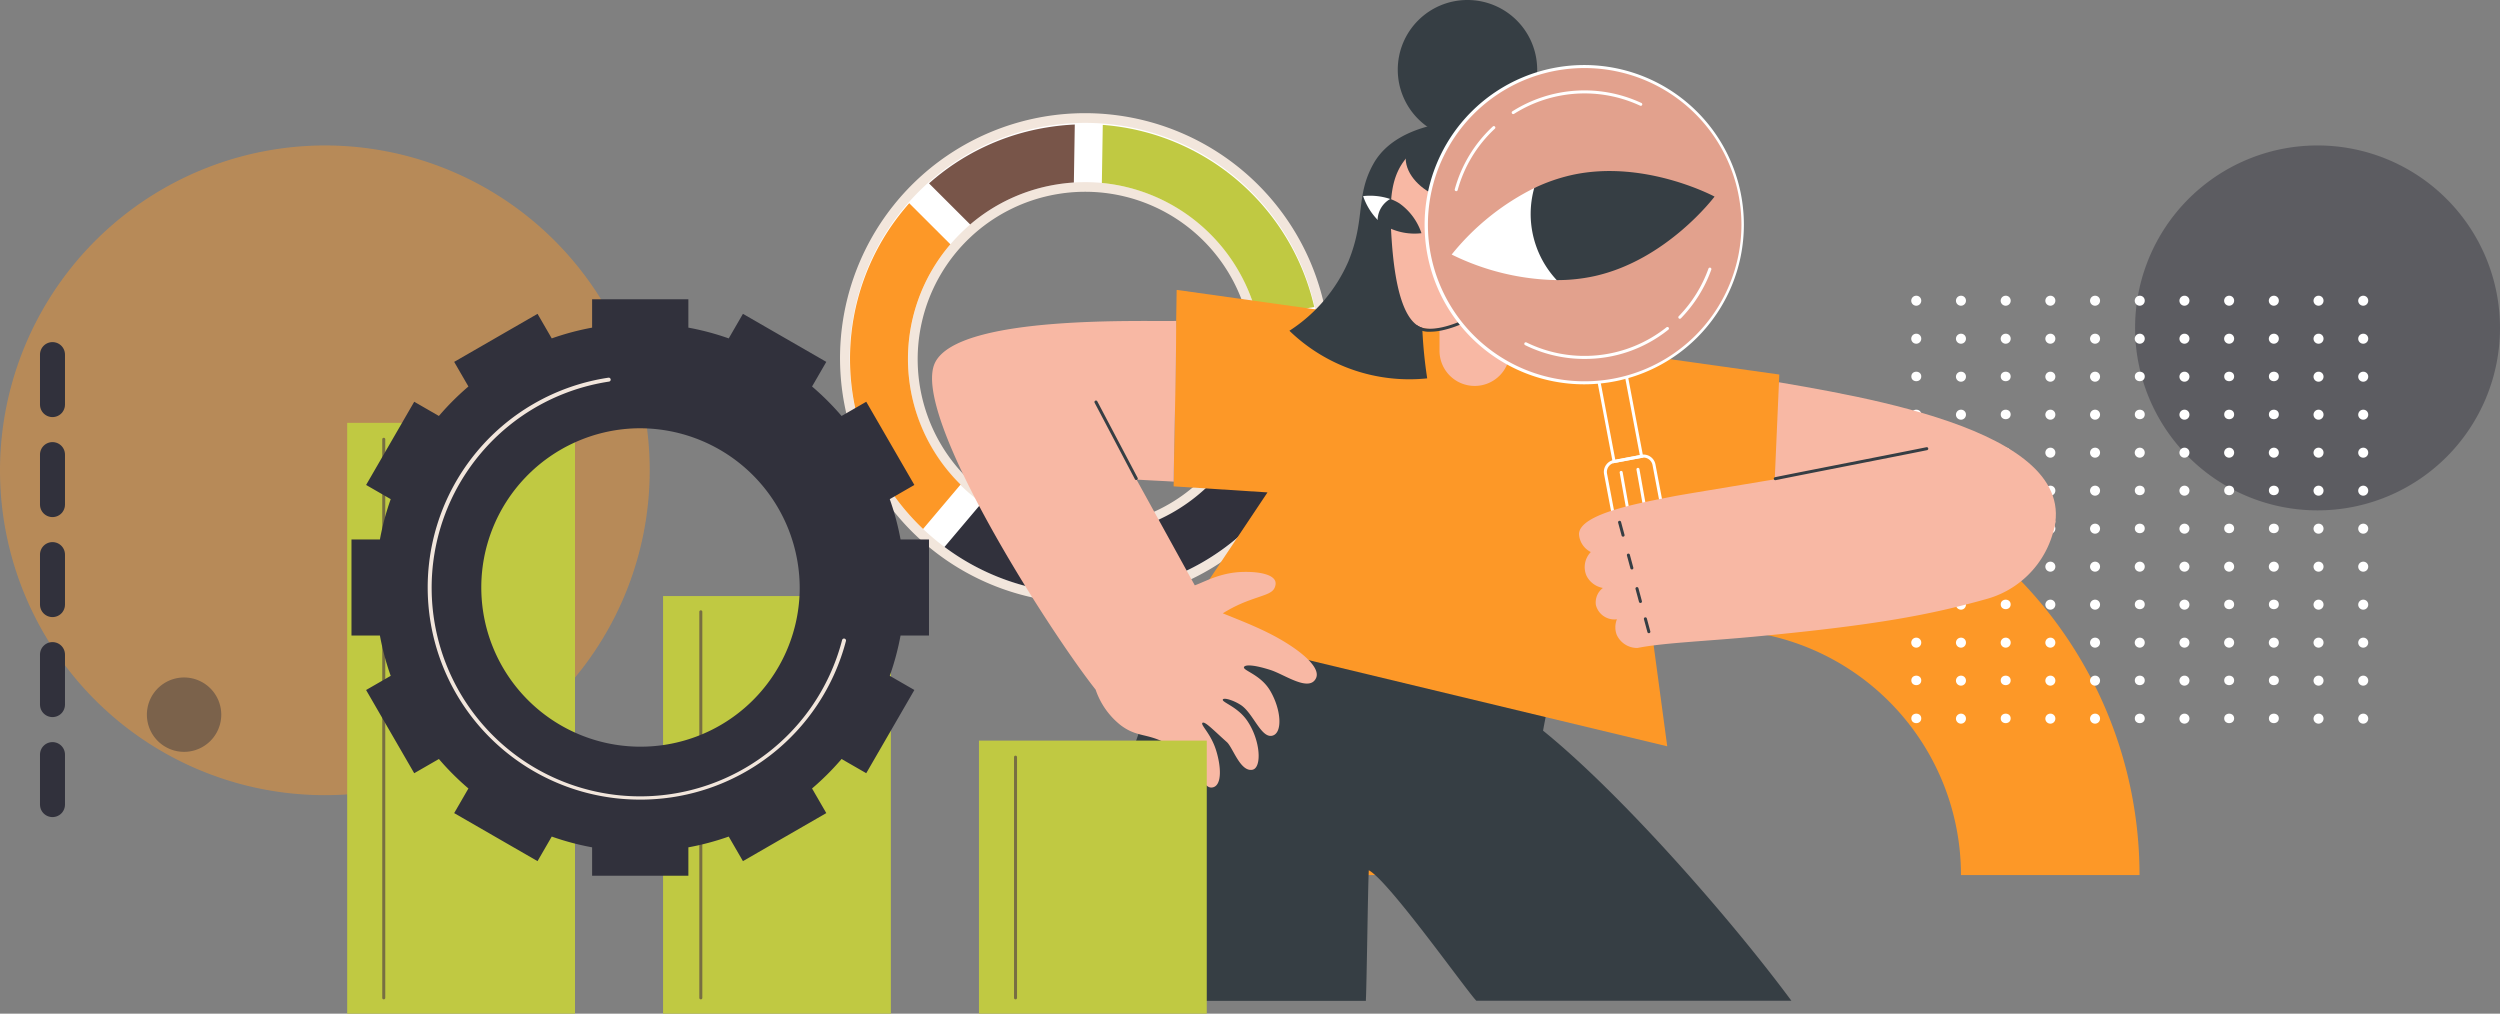<svg xmlns="http://www.w3.org/2000/svg" xmlns:xlink="http://www.w3.org/1999/xlink" width="399.999" height="162.182" viewBox="0 0 399.999 162.182">
  <rect x="0" y="0" width="399.999" height="162.182" fill="#808080" stroke="none"/>
  <defs>
    <clipPath id="clip-path">
      <rect id="Rectángulo_34881" data-name="Rectángulo 34881" width="142.503" height="72.698" fill="#12263f"/>
    </clipPath>
    <clipPath id="clip-path-2">
      <rect id="Rectángulo_35069" data-name="Rectángulo 35069" width="273.392" height="162.182" fill="none"/>
    </clipPath>
  </defs>
  <g id="Grupo_158198" data-name="Grupo 158198" transform="translate(0)">
    <g id="Grupo_158196" data-name="Grupo 158196" transform="translate(0 0)">
      <g id="Grupo_157916" data-name="Grupo 157916" transform="translate(0 23.273)">
        <g id="Enmascarar_grupo_63" data-name="Enmascarar grupo 63" transform="translate(203.677 44.036)" clip-path="url(#clip-path)">
          <path id="Trazado_151731" data-name="Trazado 151731" d="M67.851,107.133a39.282,39.282,0,1,1,39.282-39.282,39.326,39.326,0,0,1-39.282,39.282m0,28.569A67.851,67.851,0,1,0,0,67.851,67.851,67.851,0,0,0,67.851,135.7Z" transform="translate(2.944 4.848)" fill="#fd9827"/>
        </g>
        <path id="Trazado_145969" data-name="Trazado 145969" d="M52.127,0A51.977,51.977,0,1,1,0,51.977,52.052,52.052,0,0,1,52.127,0Z" transform="translate(0)" fill="#fd9827" opacity="0.444" style="mix-blend-mode: multiply;isolation: isolate"/>
        <path id="Trazado_145971" data-name="Trazado 145971" d="M5.949,0A5.949,5.949,0,1,1,0,5.949,5.949,5.949,0,0,1,5.949,0Z" transform="translate(23.503 85.124)" fill="#31313c" opacity="0.444" style="mix-blend-mode: multiply;isolation: isolate"/>
        <path id="Trazado_145968" data-name="Trazado 145968" d="M29.193,0A29.193,29.193,0,1,1,0,29.193,29.193,29.193,0,0,1,29.193,0Z" transform="translate(341.613)" fill="#31313c" opacity="0.444" style="mix-blend-mode: multiply;isolation: isolate"/>
        <g id="Grupo_78276" data-name="Grupo 78276" transform="translate(305.812 24.042)">
          <g id="Grupo_53306" data-name="Grupo 53306" transform="translate(0)">
            <path id="Trazado_99200" data-name="Trazado 99200" d="M415.8,50.984a.8.8,0,1,1-.8-.759A.778.778,0,0,1,415.8,50.984Z" transform="translate(-414.214 -50.224)" fill="#fff"/>
            <path id="Trazado_99201" data-name="Trazado 99201" d="M424.249,50.984a.8.8,0,1,1-.794-.759A.778.778,0,0,1,424.249,50.984Z" transform="translate(-415.509 -50.224)" fill="#fff"/>
            <path id="Trazado_99202" data-name="Trazado 99202" d="M432.7,50.984a.8.8,0,1,1-.794-.759A.778.778,0,0,1,432.7,50.984Z" transform="translate(-416.804 -50.224)" fill="#fff"/>
            <path id="Trazado_99203" data-name="Trazado 99203" d="M441.142,50.984a.8.8,0,1,1-.8-.759A.778.778,0,0,1,441.142,50.984Z" transform="translate(-418.099 -50.224)" fill="#fff"/>
            <path id="Trazado_99204" data-name="Trazado 99204" d="M449.588,50.984a.8.8,0,1,1-.794-.759A.778.778,0,0,1,449.588,50.984Z" transform="translate(-419.394 -50.224)" fill="#fff"/>
            <path id="Trazado_99205" data-name="Trazado 99205" d="M458.034,50.984a.8.8,0,1,1-.794-.759A.778.778,0,0,1,458.034,50.984Z" transform="translate(-420.689 -50.224)" fill="#fff"/>
            <path id="Trazado_99206" data-name="Trazado 99206" d="M466.481,50.984a.8.8,0,1,1-.795-.759A.778.778,0,0,1,466.481,50.984Z" transform="translate(-421.984 -50.224)" fill="#fff"/>
            <path id="Trazado_99207" data-name="Trazado 99207" d="M474.927,50.984a.8.8,0,1,1-.794-.759A.778.778,0,0,1,474.927,50.984Z" transform="translate(-423.279 -50.224)" fill="#fff"/>
            <path id="Trazado_99208" data-name="Trazado 99208" d="M483.373,50.984a.8.8,0,1,1-.794-.759A.778.778,0,0,1,483.373,50.984Z" transform="translate(-424.574 -50.224)" fill="#fff"/>
            <path id="Trazado_99209" data-name="Trazado 99209" d="M491.82,50.984a.8.8,0,1,1-.795-.759A.778.778,0,0,1,491.82,50.984Z" transform="translate(-425.869 -50.224)" fill="#fff"/>
            <path id="Trazado_99210" data-name="Trazado 99210" d="M500.266,50.984a.8.8,0,1,1-.8-.759A.778.778,0,0,1,500.266,50.984Z" transform="translate(-427.164 -50.224)" fill="#fff"/>
          </g>
          <g id="Grupo_53307" data-name="Grupo 53307" transform="translate(0 6.079)">
            <path id="Trazado_99211" data-name="Trazado 99211" d="M415.8,58.492a.8.8,0,1,1-.8-.759A.778.778,0,0,1,415.8,58.492Z" transform="translate(-414.214 -57.732)" fill="#fff"/>
            <path id="Trazado_99212" data-name="Trazado 99212" d="M424.249,58.492a.8.8,0,1,1-.794-.759A.778.778,0,0,1,424.249,58.492Z" transform="translate(-415.509 -57.732)" fill="#fff"/>
            <path id="Trazado_99213" data-name="Trazado 99213" d="M432.7,58.492a.8.8,0,1,1-.794-.759A.778.778,0,0,1,432.7,58.492Z" transform="translate(-416.804 -57.732)" fill="#fff"/>
            <path id="Trazado_99214" data-name="Trazado 99214" d="M441.142,58.492a.8.8,0,1,1-.8-.759A.778.778,0,0,1,441.142,58.492Z" transform="translate(-418.099 -57.732)" fill="#fff"/>
            <path id="Trazado_99215" data-name="Trazado 99215" d="M449.588,58.492a.8.8,0,1,1-.794-.759A.778.778,0,0,1,449.588,58.492Z" transform="translate(-419.394 -57.732)" fill="#fff"/>
            <path id="Trazado_99216" data-name="Trazado 99216" d="M458.034,58.492a.8.8,0,1,1-.794-.759A.778.778,0,0,1,458.034,58.492Z" transform="translate(-420.689 -57.732)" fill="#fff"/>
            <path id="Trazado_99217" data-name="Trazado 99217" d="M466.481,58.492a.8.8,0,1,1-.795-.759A.778.778,0,0,1,466.481,58.492Z" transform="translate(-421.984 -57.732)" fill="#fff"/>
            <path id="Trazado_99218" data-name="Trazado 99218" d="M474.927,58.492a.8.8,0,1,1-.794-.759A.778.778,0,0,1,474.927,58.492Z" transform="translate(-423.279 -57.732)" fill="#fff"/>
            <path id="Trazado_99219" data-name="Trazado 99219" d="M483.373,58.492a.8.8,0,1,1-.794-.759A.778.778,0,0,1,483.373,58.492Z" transform="translate(-424.574 -57.732)" fill="#fff"/>
            <path id="Trazado_99220" data-name="Trazado 99220" d="M491.82,58.492a.8.8,0,1,1-.795-.759A.778.778,0,0,1,491.82,58.492Z" transform="translate(-425.869 -57.732)" fill="#fff"/>
            <path id="Trazado_99221" data-name="Trazado 99221" d="M500.266,58.492a.8.8,0,1,1-.8-.759A.778.778,0,0,1,500.266,58.492Z" transform="translate(-427.164 -57.732)" fill="#fff"/>
          </g>
          <g id="Grupo_53308" data-name="Grupo 53308" transform="translate(0 12.158)">
            <ellipse id="Elipse_3955" data-name="Elipse 3955" cx="0.795" cy="0.76" rx="0.795" ry="0.76" transform="translate(0)" fill="#fff"/>
            <path id="Trazado_99222" data-name="Trazado 99222" d="M424.249,66a.8.8,0,1,1-.794-.759A.778.778,0,0,1,424.249,66Z" transform="translate(-415.509 -65.24)" fill="#fff"/>
            <ellipse id="Elipse_3956" data-name="Elipse 3956" cx="0.795" cy="0.76" rx="0.795" ry="0.76" transform="translate(14.303)" fill="#fff"/>
            <path id="Trazado_99223" data-name="Trazado 99223" d="M441.142,66a.8.8,0,1,1-.8-.759A.778.778,0,0,1,441.142,66Z" transform="translate(-418.099 -65.24)" fill="#fff"/>
            <path id="Trazado_99224" data-name="Trazado 99224" d="M449.588,66a.8.8,0,1,1-.794-.759A.778.778,0,0,1,449.588,66Z" transform="translate(-419.394 -65.24)" fill="#fff"/>
            <ellipse id="Elipse_3957" data-name="Elipse 3957" cx="0.795" cy="0.76" rx="0.795" ry="0.76" transform="translate(35.757)" fill="#fff"/>
            <path id="Trazado_99225" data-name="Trazado 99225" d="M466.481,66a.8.8,0,1,1-.795-.759A.779.779,0,0,1,466.481,66Z" transform="translate(-421.984 -65.24)" fill="#fff"/>
            <ellipse id="Elipse_3958" data-name="Elipse 3958" cx="0.795" cy="0.76" rx="0.795" ry="0.76" transform="translate(50.059)" fill="#fff"/>
            <ellipse id="Elipse_3959" data-name="Elipse 3959" cx="0.795" cy="0.76" rx="0.795" ry="0.76" transform="translate(57.21)" fill="#fff"/>
            <path id="Trazado_99226" data-name="Trazado 99226" d="M491.82,66a.8.8,0,1,1-.795-.759A.779.779,0,0,1,491.82,66Z" transform="translate(-425.869 -65.24)" fill="#fff"/>
            <path id="Trazado_99227" data-name="Trazado 99227" d="M500.266,66a.8.8,0,1,1-.8-.759A.778.778,0,0,1,500.266,66Z" transform="translate(-427.164 -65.24)" fill="#fff"/>
          </g>
          <g id="Grupo_53309" data-name="Grupo 53309" transform="translate(0 18.237)">
            <ellipse id="Elipse_3960" data-name="Elipse 3960" cx="0.795" cy="0.76" rx="0.795" ry="0.76" transform="translate(0 0)" fill="#fff"/>
            <path id="Trazado_99228" data-name="Trazado 99228" d="M424.249,73.507a.8.8,0,1,1-.794-.76A.777.777,0,0,1,424.249,73.507Z" transform="translate(-415.509 -72.747)" fill="#fff"/>
            <ellipse id="Elipse_3961" data-name="Elipse 3961" cx="0.795" cy="0.76" rx="0.795" ry="0.76" transform="translate(14.303 0)" fill="#fff"/>
            <path id="Trazado_99229" data-name="Trazado 99229" d="M441.142,73.507a.8.8,0,1,1-.8-.76A.778.778,0,0,1,441.142,73.507Z" transform="translate(-418.099 -72.747)" fill="#fff"/>
            <path id="Trazado_99230" data-name="Trazado 99230" d="M449.588,73.507a.8.8,0,1,1-.794-.76A.778.778,0,0,1,449.588,73.507Z" transform="translate(-419.394 -72.747)" fill="#fff"/>
            <ellipse id="Elipse_3962" data-name="Elipse 3962" cx="0.795" cy="0.76" rx="0.795" ry="0.76" transform="translate(35.757 0)" fill="#fff"/>
            <path id="Trazado_99231" data-name="Trazado 99231" d="M466.481,73.507a.8.8,0,1,1-.795-.76A.778.778,0,0,1,466.481,73.507Z" transform="translate(-421.984 -72.747)" fill="#fff"/>
            <ellipse id="Elipse_3963" data-name="Elipse 3963" cx="0.795" cy="0.76" rx="0.795" ry="0.76" transform="translate(50.059 0)" fill="#fff"/>
            <ellipse id="Elipse_3964" data-name="Elipse 3964" cx="0.795" cy="0.76" rx="0.795" ry="0.76" transform="translate(57.21 0)" fill="#fff"/>
            <path id="Trazado_99232" data-name="Trazado 99232" d="M491.82,73.507a.8.8,0,1,1-.795-.76A.778.778,0,0,1,491.82,73.507Z" transform="translate(-425.869 -72.747)" fill="#fff"/>
            <path id="Trazado_99233" data-name="Trazado 99233" d="M500.266,73.507a.8.8,0,1,1-.8-.76A.778.778,0,0,1,500.266,73.507Z" transform="translate(-427.164 -72.747)" fill="#fff"/>
          </g>
          <g id="Grupo_53310" data-name="Grupo 53310" transform="translate(0 24.316)">
            <path id="Trazado_99234" data-name="Trazado 99234" d="M415.8,81.015a.8.8,0,1,1-.8-.76A.778.778,0,0,1,415.8,81.015Z" transform="translate(-414.214 -80.255)" fill="#fff"/>
            <path id="Trazado_99235" data-name="Trazado 99235" d="M424.249,81.015a.8.8,0,1,1-.794-.76A.777.777,0,0,1,424.249,81.015Z" transform="translate(-415.509 -80.255)" fill="#fff"/>
            <path id="Trazado_99236" data-name="Trazado 99236" d="M432.7,81.015a.8.8,0,1,1-.794-.76A.777.777,0,0,1,432.7,81.015Z" transform="translate(-416.804 -80.255)" fill="#fff"/>
            <path id="Trazado_99237" data-name="Trazado 99237" d="M441.142,81.015a.8.8,0,1,1-.8-.76A.778.778,0,0,1,441.142,81.015Z" transform="translate(-418.099 -80.255)" fill="#fff"/>
            <path id="Trazado_99238" data-name="Trazado 99238" d="M449.588,81.015a.8.8,0,1,1-.794-.76A.778.778,0,0,1,449.588,81.015Z" transform="translate(-419.394 -80.255)" fill="#fff"/>
            <path id="Trazado_99239" data-name="Trazado 99239" d="M458.034,81.015a.8.8,0,1,1-.794-.76A.777.777,0,0,1,458.034,81.015Z" transform="translate(-420.689 -80.255)" fill="#fff"/>
            <path id="Trazado_99240" data-name="Trazado 99240" d="M466.481,81.015a.8.8,0,1,1-.795-.76A.778.778,0,0,1,466.481,81.015Z" transform="translate(-421.984 -80.255)" fill="#fff"/>
            <path id="Trazado_99241" data-name="Trazado 99241" d="M474.927,81.015a.8.8,0,1,1-.794-.76A.777.777,0,0,1,474.927,81.015Z" transform="translate(-423.279 -80.255)" fill="#fff"/>
            <path id="Trazado_99242" data-name="Trazado 99242" d="M483.373,81.015a.8.8,0,1,1-.794-.76A.778.778,0,0,1,483.373,81.015Z" transform="translate(-424.574 -80.255)" fill="#fff"/>
            <path id="Trazado_99243" data-name="Trazado 99243" d="M491.82,81.015a.8.8,0,1,1-.795-.76A.778.778,0,0,1,491.82,81.015Z" transform="translate(-425.869 -80.255)" fill="#fff"/>
            <path id="Trazado_99244" data-name="Trazado 99244" d="M500.266,81.015a.8.8,0,1,1-.8-.76A.778.778,0,0,1,500.266,81.015Z" transform="translate(-427.164 -80.255)" fill="#fff"/>
          </g>
          <g id="Grupo_53311" data-name="Grupo 53311" transform="translate(0 30.395)">
            <ellipse id="Elipse_3965" data-name="Elipse 3965" cx="0.795" cy="0.76" rx="0.795" ry="0.76" transform="translate(0 0)" fill="#fff"/>
            <path id="Trazado_99245" data-name="Trazado 99245" d="M424.249,88.523a.8.8,0,1,1-.794-.76A.777.777,0,0,1,424.249,88.523Z" transform="translate(-415.509 -87.763)" fill="#fff"/>
            <ellipse id="Elipse_3966" data-name="Elipse 3966" cx="0.795" cy="0.76" rx="0.795" ry="0.76" transform="translate(14.303 0)" fill="#fff"/>
            <path id="Trazado_99246" data-name="Trazado 99246" d="M441.142,88.523a.8.8,0,1,1-.8-.76A.778.778,0,0,1,441.142,88.523Z" transform="translate(-418.099 -87.763)" fill="#fff"/>
            <path id="Trazado_99247" data-name="Trazado 99247" d="M449.588,88.523a.8.8,0,1,1-.794-.76A.778.778,0,0,1,449.588,88.523Z" transform="translate(-419.394 -87.763)" fill="#fff"/>
            <ellipse id="Elipse_3967" data-name="Elipse 3967" cx="0.795" cy="0.76" rx="0.795" ry="0.76" transform="translate(35.757 0)" fill="#fff"/>
            <path id="Trazado_99248" data-name="Trazado 99248" d="M466.481,88.523a.8.8,0,1,1-.795-.76A.778.778,0,0,1,466.481,88.523Z" transform="translate(-421.984 -87.763)" fill="#fff"/>
            <ellipse id="Elipse_3968" data-name="Elipse 3968" cx="0.795" cy="0.76" rx="0.795" ry="0.76" transform="translate(50.059 0)" fill="#fff"/>
            <ellipse id="Elipse_3969" data-name="Elipse 3969" cx="0.795" cy="0.76" rx="0.795" ry="0.76" transform="translate(57.21 0)" fill="#fff"/>
            <path id="Trazado_99249" data-name="Trazado 99249" d="M491.82,88.523a.8.8,0,1,1-.795-.76A.778.778,0,0,1,491.82,88.523Z" transform="translate(-425.869 -87.763)" fill="#fff"/>
            <path id="Trazado_99250" data-name="Trazado 99250" d="M500.266,88.523a.8.8,0,1,1-.8-.76A.778.778,0,0,1,500.266,88.523Z" transform="translate(-427.164 -87.763)" fill="#fff"/>
          </g>
          <g id="Grupo_53312" data-name="Grupo 53312" transform="translate(0 36.474)">
            <ellipse id="Elipse_3970" data-name="Elipse 3970" cx="0.795" cy="0.76" rx="0.795" ry="0.76" transform="translate(0)" fill="#fff"/>
            <path id="Trazado_99251" data-name="Trazado 99251" d="M424.249,96.031a.8.8,0,1,1-.794-.759A.778.778,0,0,1,424.249,96.031Z" transform="translate(-415.509 -95.271)" fill="#fff"/>
            <ellipse id="Elipse_3971" data-name="Elipse 3971" cx="0.795" cy="0.76" rx="0.795" ry="0.76" transform="translate(14.303)" fill="#fff"/>
            <path id="Trazado_99252" data-name="Trazado 99252" d="M441.142,96.031a.8.8,0,1,1-.8-.759A.778.778,0,0,1,441.142,96.031Z" transform="translate(-418.099 -95.271)" fill="#fff"/>
            <path id="Trazado_99253" data-name="Trazado 99253" d="M449.588,96.031a.8.8,0,1,1-.794-.759A.778.778,0,0,1,449.588,96.031Z" transform="translate(-419.394 -95.271)" fill="#fff"/>
            <ellipse id="Elipse_3972" data-name="Elipse 3972" cx="0.795" cy="0.76" rx="0.795" ry="0.76" transform="translate(35.757)" fill="#fff"/>
            <path id="Trazado_99254" data-name="Trazado 99254" d="M466.481,96.031a.8.8,0,1,1-.795-.759A.778.778,0,0,1,466.481,96.031Z" transform="translate(-421.984 -95.271)" fill="#fff"/>
            <ellipse id="Elipse_3973" data-name="Elipse 3973" cx="0.795" cy="0.76" rx="0.795" ry="0.76" transform="translate(50.059)" fill="#fff"/>
            <ellipse id="Elipse_3974" data-name="Elipse 3974" cx="0.795" cy="0.76" rx="0.795" ry="0.76" transform="translate(57.21)" fill="#fff"/>
            <path id="Trazado_99255" data-name="Trazado 99255" d="M491.82,96.031a.8.8,0,1,1-.795-.759A.778.778,0,0,1,491.82,96.031Z" transform="translate(-425.869 -95.271)" fill="#fff"/>
            <path id="Trazado_99256" data-name="Trazado 99256" d="M500.266,96.031a.8.8,0,1,1-.8-.759A.778.778,0,0,1,500.266,96.031Z" transform="translate(-427.164 -95.271)" fill="#fff"/>
          </g>
          <g id="Grupo_53313" data-name="Grupo 53313" transform="translate(0 42.553)">
            <path id="Trazado_99257" data-name="Trazado 99257" d="M415.8,103.539a.8.8,0,1,1-.8-.759A.778.778,0,0,1,415.8,103.539Z" transform="translate(-414.214 -102.779)" fill="#fff"/>
            <path id="Trazado_99258" data-name="Trazado 99258" d="M424.249,103.539a.8.8,0,1,1-.794-.759A.778.778,0,0,1,424.249,103.539Z" transform="translate(-415.509 -102.779)" fill="#fff"/>
            <path id="Trazado_99259" data-name="Trazado 99259" d="M432.7,103.539a.8.8,0,1,1-.794-.759A.778.778,0,0,1,432.7,103.539Z" transform="translate(-416.804 -102.779)" fill="#fff"/>
            <path id="Trazado_99260" data-name="Trazado 99260" d="M441.142,103.539a.8.8,0,1,1-.8-.759A.778.778,0,0,1,441.142,103.539Z" transform="translate(-418.099 -102.779)" fill="#fff"/>
            <path id="Trazado_99261" data-name="Trazado 99261" d="M449.588,103.539a.8.8,0,1,1-.794-.759A.778.778,0,0,1,449.588,103.539Z" transform="translate(-419.394 -102.779)" fill="#fff"/>
            <path id="Trazado_99262" data-name="Trazado 99262" d="M458.034,103.539a.8.8,0,1,1-.794-.759A.778.778,0,0,1,458.034,103.539Z" transform="translate(-420.689 -102.779)" fill="#fff"/>
            <path id="Trazado_99263" data-name="Trazado 99263" d="M466.481,103.539a.8.8,0,1,1-.795-.759A.778.778,0,0,1,466.481,103.539Z" transform="translate(-421.984 -102.779)" fill="#fff"/>
            <path id="Trazado_99264" data-name="Trazado 99264" d="M474.927,103.539a.8.8,0,1,1-.794-.759A.778.778,0,0,1,474.927,103.539Z" transform="translate(-423.279 -102.779)" fill="#fff"/>
            <path id="Trazado_99265" data-name="Trazado 99265" d="M483.373,103.539a.8.8,0,1,1-.794-.759A.778.778,0,0,1,483.373,103.539Z" transform="translate(-424.574 -102.779)" fill="#fff"/>
            <path id="Trazado_99266" data-name="Trazado 99266" d="M491.82,103.539a.8.8,0,1,1-.795-.759A.778.778,0,0,1,491.82,103.539Z" transform="translate(-425.869 -102.779)" fill="#fff"/>
            <path id="Trazado_99267" data-name="Trazado 99267" d="M500.266,103.539a.8.8,0,1,1-.8-.759A.778.778,0,0,1,500.266,103.539Z" transform="translate(-427.164 -102.779)" fill="#fff"/>
          </g>
          <g id="Grupo_53314" data-name="Grupo 53314" transform="translate(0 48.633)">
            <ellipse id="Elipse_3975" data-name="Elipse 3975" cx="0.795" cy="0.76" rx="0.795" ry="0.76" transform="translate(0)" fill="#fff"/>
            <path id="Trazado_99268" data-name="Trazado 99268" d="M424.249,111.047a.8.8,0,1,1-.794-.76A.778.778,0,0,1,424.249,111.047Z" transform="translate(-415.509 -110.287)" fill="#fff"/>
            <ellipse id="Elipse_3976" data-name="Elipse 3976" cx="0.795" cy="0.76" rx="0.795" ry="0.76" transform="translate(14.303)" fill="#fff"/>
            <path id="Trazado_99269" data-name="Trazado 99269" d="M441.142,111.047a.8.8,0,1,1-.8-.76A.778.778,0,0,1,441.142,111.047Z" transform="translate(-418.099 -110.287)" fill="#fff"/>
            <path id="Trazado_99270" data-name="Trazado 99270" d="M449.588,111.047a.8.8,0,1,1-.794-.76A.778.778,0,0,1,449.588,111.047Z" transform="translate(-419.394 -110.287)" fill="#fff"/>
            <ellipse id="Elipse_3977" data-name="Elipse 3977" cx="0.795" cy="0.76" rx="0.795" ry="0.76" transform="translate(35.757)" fill="#fff"/>
            <path id="Trazado_99271" data-name="Trazado 99271" d="M466.481,111.047a.8.8,0,1,1-.795-.76A.779.779,0,0,1,466.481,111.047Z" transform="translate(-421.984 -110.287)" fill="#fff"/>
            <ellipse id="Elipse_3978" data-name="Elipse 3978" cx="0.795" cy="0.76" rx="0.795" ry="0.76" transform="translate(50.059)" fill="#fff"/>
            <ellipse id="Elipse_3979" data-name="Elipse 3979" cx="0.795" cy="0.76" rx="0.795" ry="0.76" transform="translate(57.21)" fill="#fff"/>
            <path id="Trazado_99272" data-name="Trazado 99272" d="M491.82,111.047a.8.8,0,1,1-.795-.76A.779.779,0,0,1,491.82,111.047Z" transform="translate(-425.869 -110.287)" fill="#fff"/>
            <path id="Trazado_99273" data-name="Trazado 99273" d="M500.266,111.047a.8.8,0,1,1-.8-.76A.778.778,0,0,1,500.266,111.047Z" transform="translate(-427.164 -110.287)" fill="#fff"/>
          </g>
          <g id="Grupo_53315" data-name="Grupo 53315" transform="translate(0 54.711)">
            <path id="Trazado_99274" data-name="Trazado 99274" d="M415.8,118.554a.8.8,0,1,1-.8-.76A.778.778,0,0,1,415.8,118.554Z" transform="translate(-414.214 -117.794)" fill="#fff"/>
            <path id="Trazado_99275" data-name="Trazado 99275" d="M424.249,118.554a.8.8,0,1,1-.794-.76A.778.778,0,0,1,424.249,118.554Z" transform="translate(-415.509 -117.794)" fill="#fff"/>
            <path id="Trazado_99276" data-name="Trazado 99276" d="M432.7,118.554a.8.8,0,1,1-.794-.76A.778.778,0,0,1,432.7,118.554Z" transform="translate(-416.804 -117.794)" fill="#fff"/>
            <path id="Trazado_99277" data-name="Trazado 99277" d="M441.142,118.554a.8.8,0,1,1-.8-.76A.778.778,0,0,1,441.142,118.554Z" transform="translate(-418.099 -117.794)" fill="#fff"/>
            <path id="Trazado_99278" data-name="Trazado 99278" d="M449.588,118.554a.8.8,0,1,1-.794-.76A.778.778,0,0,1,449.588,118.554Z" transform="translate(-419.394 -117.794)" fill="#fff"/>
            <path id="Trazado_99279" data-name="Trazado 99279" d="M458.034,118.554a.8.8,0,1,1-.794-.76A.778.778,0,0,1,458.034,118.554Z" transform="translate(-420.689 -117.794)" fill="#fff"/>
            <path id="Trazado_99280" data-name="Trazado 99280" d="M466.481,118.554a.8.8,0,1,1-.795-.76A.779.779,0,0,1,466.481,118.554Z" transform="translate(-421.984 -117.794)" fill="#fff"/>
            <path id="Trazado_99281" data-name="Trazado 99281" d="M474.927,118.554a.8.8,0,1,1-.794-.76A.778.778,0,0,1,474.927,118.554Z" transform="translate(-423.279 -117.794)" fill="#fff"/>
            <path id="Trazado_99282" data-name="Trazado 99282" d="M483.373,118.554a.8.8,0,1,1-.794-.76A.778.778,0,0,1,483.373,118.554Z" transform="translate(-424.574 -117.794)" fill="#fff"/>
            <path id="Trazado_99283" data-name="Trazado 99283" d="M491.82,118.554a.8.8,0,1,1-.795-.76A.779.779,0,0,1,491.82,118.554Z" transform="translate(-425.869 -117.794)" fill="#fff"/>
            <path id="Trazado_99284" data-name="Trazado 99284" d="M500.266,118.554a.8.8,0,1,1-.8-.76A.778.778,0,0,1,500.266,118.554Z" transform="translate(-427.164 -117.794)" fill="#fff"/>
          </g>
          <g id="Grupo_53316" data-name="Grupo 53316" transform="translate(0 60.79)">
            <ellipse id="Elipse_3980" data-name="Elipse 3980" cx="0.795" cy="0.76" rx="0.795" ry="0.76" transform="translate(0 0)" fill="#fff"/>
            <path id="Trazado_99285" data-name="Trazado 99285" d="M424.249,126.062a.8.8,0,1,1-.794-.76A.777.777,0,0,1,424.249,126.062Z" transform="translate(-415.509 -125.302)" fill="#fff"/>
            <ellipse id="Elipse_3981" data-name="Elipse 3981" cx="0.795" cy="0.76" rx="0.795" ry="0.76" transform="translate(14.303 0)" fill="#fff"/>
            <path id="Trazado_99286" data-name="Trazado 99286" d="M441.142,126.062a.8.8,0,1,1-.8-.76A.778.778,0,0,1,441.142,126.062Z" transform="translate(-418.099 -125.302)" fill="#fff"/>
            <path id="Trazado_99287" data-name="Trazado 99287" d="M449.588,126.062a.8.8,0,1,1-.794-.76A.778.778,0,0,1,449.588,126.062Z" transform="translate(-419.394 -125.302)" fill="#fff"/>
            <ellipse id="Elipse_3982" data-name="Elipse 3982" cx="0.795" cy="0.76" rx="0.795" ry="0.76" transform="translate(35.757 0)" fill="#fff"/>
            <path id="Trazado_99288" data-name="Trazado 99288" d="M466.481,126.062a.8.8,0,1,1-.795-.76A.778.778,0,0,1,466.481,126.062Z" transform="translate(-421.984 -125.302)" fill="#fff"/>
            <ellipse id="Elipse_3983" data-name="Elipse 3983" cx="0.795" cy="0.76" rx="0.795" ry="0.76" transform="translate(50.059 0)" fill="#fff"/>
            <ellipse id="Elipse_3984" data-name="Elipse 3984" cx="0.795" cy="0.76" rx="0.795" ry="0.76" transform="translate(57.21 0)" fill="#fff"/>
            <path id="Trazado_99289" data-name="Trazado 99289" d="M491.82,126.062a.8.8,0,1,1-.795-.76A.778.778,0,0,1,491.82,126.062Z" transform="translate(-425.869 -125.302)" fill="#fff"/>
            <path id="Trazado_99290" data-name="Trazado 99290" d="M500.266,126.062a.8.8,0,1,1-.8-.76A.778.778,0,0,1,500.266,126.062Z" transform="translate(-427.164 -125.302)" fill="#fff"/>
          </g>
          <g id="Grupo_53317" data-name="Grupo 53317" transform="translate(0 66.87)">
            <ellipse id="Elipse_3985" data-name="Elipse 3985" cx="0.795" cy="0.76" rx="0.795" ry="0.76" transform="translate(0 0)" fill="#fff"/>
            <path id="Trazado_99291" data-name="Trazado 99291" d="M424.249,133.57a.8.8,0,1,1-.794-.76A.777.777,0,0,1,424.249,133.57Z" transform="translate(-415.509 -132.81)" fill="#fff"/>
            <ellipse id="Elipse_3986" data-name="Elipse 3986" cx="0.795" cy="0.76" rx="0.795" ry="0.76" transform="translate(14.303 0)" fill="#fff"/>
            <path id="Trazado_99292" data-name="Trazado 99292" d="M441.142,133.57a.8.8,0,1,1-.8-.76A.778.778,0,0,1,441.142,133.57Z" transform="translate(-418.099 -132.81)" fill="#fff"/>
            <path id="Trazado_99293" data-name="Trazado 99293" d="M449.588,133.57a.8.8,0,1,1-.794-.76A.778.778,0,0,1,449.588,133.57Z" transform="translate(-419.394 -132.81)" fill="#fff"/>
            <ellipse id="Elipse_3987" data-name="Elipse 3987" cx="0.795" cy="0.76" rx="0.795" ry="0.76" transform="translate(35.757 0)" fill="#fff"/>
            <path id="Trazado_99294" data-name="Trazado 99294" d="M466.481,133.57a.8.8,0,1,1-.795-.76A.778.778,0,0,1,466.481,133.57Z" transform="translate(-421.984 -132.81)" fill="#fff"/>
            <ellipse id="Elipse_3988" data-name="Elipse 3988" cx="0.795" cy="0.76" rx="0.795" ry="0.76" transform="translate(50.059 0)" fill="#fff"/>
            <ellipse id="Elipse_3989" data-name="Elipse 3989" cx="0.795" cy="0.76" rx="0.795" ry="0.76" transform="translate(57.21 0)" fill="#fff"/>
            <path id="Trazado_99295" data-name="Trazado 99295" d="M491.82,133.57a.8.8,0,1,1-.795-.76A.778.778,0,0,1,491.82,133.57Z" transform="translate(-425.869 -132.81)" fill="#fff"/>
            <path id="Trazado_99296" data-name="Trazado 99296" d="M500.266,133.57a.8.8,0,1,1-.8-.76A.778.778,0,0,1,500.266,133.57Z" transform="translate(-427.164 -132.81)" fill="#fff"/>
          </g>
        </g>
        <line id="Línea_138" data-name="Línea 138" y2="75.295" transform="translate(8.398 33.462)" fill="none" stroke="#31313c" stroke-linecap="round" stroke-width="4" stroke-dasharray="8"/>
      </g>
      <g id="Grupo_158034" data-name="Grupo 158034" transform="translate(55.55)">
        <g id="Grupo_158033" data-name="Grupo 158033" clip-path="url(#clip-path-2)">
          <path id="Trazado_152232" data-name="Trazado 152232" d="M551.574,137.862a39.2,39.2,0,1,0-25.451,15.79,38.769,38.769,0,0,0,25.451-15.79m-5.388-27.12A26.788,26.788,0,1,1,515.4,88.709a26.776,26.776,0,0,1,30.791,22.033" transform="translate(-401.696 -57.665)" fill="#f2e6dc"/>
          <path id="Trazado_152233" data-name="Trazado 152233" d="M555.168,141.815a37.652,37.652,0,1,0-24.446,15.167,37.239,37.239,0,0,0,24.446-15.167m-2.607-26.473a28.333,28.333,0,1,1-32.567-23.3,28.32,28.32,0,0,1,32.567,23.3" transform="translate(-406.545 -62.517)" fill="#fff"/>
          <path id="Trazado_152234" data-name="Trazado 152234" d="M490.882,92.113A28.384,28.384,0,0,1,515.7,113.475l9.169-1.509a37.624,37.624,0,0,0-33.839-29.14Z" transform="translate(-370.136 -62.842)" fill="#c0c942"/>
          <path id="Trazado_152235" data-name="Trazado 152235" d="M537.721,223.4A28.325,28.325,0,0,1,493,248.765l-6,7.1c.192.143.383.285.578.424a37.591,37.591,0,0,0,59.315-34.4Z" transform="translate(-391.428 -168.354)" fill="#31313c"/>
          <path id="Trazado_152236" data-name="Trazado 152236" d="M656,98.561a28.185,28.185,0,0,1,13.773-6.392q1.414-.233,2.817-.321l.147-9.279a38.345,38.345,0,0,0-4.473.468,37.385,37.385,0,0,0-18.85,8.95Z" transform="translate(-556.322 -62.646)" fill="#785549"/>
          <path id="Trazado_152237" data-name="Trazado 152237" d="M732.046,137.787a37.5,37.5,0,0,0,4.646,49.075l6-7.1a28.2,28.2,0,0,1-1.63-38.445l-6.584-6.572a38.245,38.245,0,0,0-2.434,3.046" transform="translate(-644.552 -102.231)" fill="#fd9827"/>
          <path id="Trazado_152238" data-name="Trazado 152238" d="M195.435,390.68a79.677,79.677,0,0,0-12.113,17.895c-7.5,15.2-8.388,39.856-8.237,47.977h42.388c.156-3.466.312-17.427.468-20.893,3.193,1.683,15.434,19.013,17.2,20.871h50.414c-10-13.494-27.449-33.293-39.732-43.208.888-4.836,1.776-8.374,2.665-13.21l-53.056-9.431" transform="translate(-54.486 -296.417)" fill="#363e44"/>
          <path id="Trazado_152239" data-name="Trazado 152239" d="M2.831,249.554c13.237,2.455,51.872,7.207,49.695,23.376C50.725,286.3,13.3,280.019,0,278.431q1.415-14.439,2.831-28.877" transform="translate(220.777 -189.342)" fill="#f8b8a4"/>
          <path id="Trazado_152240" data-name="Trazado 152240" d="M257.708,232.864l4.361,32.4-78.494-18.862,14.536-21.764-15.02-.967q.242-15.718.484-31.436L280,205.78l-1.453,33.371Z" transform="translate(-50.862 -145.855)" fill="#fd9827"/>
          <path id="Trazado_152241" data-name="Trazado 152241" d="M528.275,212.81c-4.444.158-34.689-1.095-38.565,6.644-4.071,8.127,18.114,42.759,25.68,52.354a12.252,12.252,0,0,0,4,5.683c2.6,1.966,4.2,1.253,7.268,2.9,5.174,2.782,5.633,7.694,7.6,7.016,1.351-.466,1.208-3.34.394-5.927-.836-2.656-2.5-4.023-2.18-4.353.346-.361,1.854,1.245,3.911,3.071.956.848,2.144,4.791,4.083,4.426,1.546-.291,1.339-4.7-.844-7.872-1.544-2.245-4.1-2.928-3.88-3.373.166-.334,1.681.11,2.871.881,1.965,1.272,3.224,5.293,5,4.922,1.743-.363,1.493-4.209-.329-7.255-1.536-2.567-4.425-3.193-4.153-3.748.191-.39,1.543-.379,4.239.484,2.25.72,6.162,3.568,7.268,1.33.931-1.882-3.106-4.97-7.354-7.131-2.815-1.431-5.831-2.551-7.545-3.268a22.034,22.034,0,0,1,3.876-1.935c3.071-1.17,4.326-1.19,4.558-2.657.239-1.511-2.316-2.115-5.3-2.028-3.556.1-6.055,1.591-7.619,2.145l-9.327-16.927c1.7.121,4.257.215,5.952.336.08-8.058.394-16.374.392-25.721" transform="translate(-395.638 -161.463)" fill="#f8b8a4"/>
          <path id="Trazado_152242" data-name="Trazado 152242" d="M614.4,278.3a.241.241,0,0,0,.214-.354L608.159,265.7a.242.242,0,0,0-.428.225l6.453,12.246a.242.242,0,0,0,.214.129" transform="translate(-488.146 -201.495)" fill="#363e44"/>
          <path id="Trazado_152243" data-name="Trazado 152243" d="M282.7,320.435a.232.232,0,0,0,.043,0,.241.241,0,0,0,.2-.28l-1.381-7.74a.242.242,0,0,0-.476.085l1.381,7.74a.241.241,0,0,0,.238.2" transform="translate(-77.49 -236.882)" fill="#fff"/>
          <path id="Trazado_152244" data-name="Trazado 152244" d="M271.569,318.411a.23.23,0,0,0,.043,0,.241.241,0,0,0,.2-.28l-1.381-7.74a.242.242,0,0,0-.476.085l1.381,7.74a.242.242,0,0,0,.238.2" transform="translate(-63.673 -235.346)" fill="#fff"/>
          <path id="Trazado_152245" data-name="Trazado 152245" d="M255.32,330.792a4.2,4.2,0,0,0,3.459-1.824,4.145,4.145,0,0,0,.655-3.13l-4.322-22.818a1.95,1.95,0,0,0-2.279-1.552l-4.391.829a1.948,1.948,0,0,0-1.555,2.275l4.322,22.818a4.191,4.191,0,0,0,4.111,3.4M253.2,301.917a1.468,1.468,0,0,1,1.439,1.193l4.322,22.818a3.7,3.7,0,0,1-2.95,4.317,3.705,3.705,0,0,1-4.325-2.944l-4.322-22.818a1.465,1.465,0,0,1,1.169-1.711l4.39-.829a1.508,1.508,0,0,1,.276-.026" transform="translate(-45.787 -228.704)" fill="#fff"/>
          <path id="Trazado_152246" data-name="Trazado 152246" d="M278.1,221.188l4.873-.919-5.009-26.445-4.872.92Zm4.308-1.3-3.922.74-4.83-25.5,3.923-.741Z" transform="translate(-75.588 -147.058)" fill="#fff"/>
          <path id="Trazado_152247" data-name="Trazado 152247" d="M55.3,300.118c-11.079,2.323-37.44,6.5-40,7.014-4.78.954-15.023,2.7-15.056,6.043a3.435,3.435,0,0,0,1.888,2.857,3.47,3.47,0,0,0-.694,3.78,3.641,3.641,0,0,0,2.629,1.966,2.912,2.912,0,0,0-1.119,2.739,3.058,3.058,0,0,0,3.363,2.274,3.405,3.405,0,0,0-.037,2.469,3.588,3.588,0,0,0,3.324,2.12c4.248-.845,11.084-1.08,19.243-1.86,19.164-1.831,27.632-3.45,36.729-6.008a15.251,15.251,0,0,0,10.916-12.467c-7.112-3.687-14.076-7.241-21.188-10.928" transform="translate(196.845 -227.706)" fill="#f8b8a4"/>
          <path id="Trazado_152248" data-name="Trazado 152248" d="M84.708,301.83a.241.241,0,0,0,.049-.005c2.262-.464,7.271-1.447,12.116-2.4s9.856-1.934,12.12-2.4a.241.241,0,1,0-.1-.473c-2.262.464-7.271,1.447-12.116,2.4s-9.856,1.934-12.12,2.4a.241.241,0,0,0,.048.477" transform="translate(143.788 -224.999)" fill="#363e44"/>
          <path id="Trazado_152249" data-name="Trazado 152249" d="M286.3,347.876a.246.246,0,0,0,.063-.008.241.241,0,0,0,.171-.3l-.557-2.067a.242.242,0,0,0-.467.125l.558,2.068a.242.242,0,0,0,.233.179" transform="translate(-82.163 -262.006)" fill="#363e44"/>
          <path id="Trazado_152250" data-name="Trazado 152250" d="M280.478,369.627a.244.244,0,0,0,.063-.008.241.241,0,0,0,.171-.3l-.557-2.067a.242.242,0,0,0-.467.125l.558,2.068a.242.242,0,0,0,.233.179" transform="translate(-74.933 -278.509)" fill="#363e44"/>
          <path id="Trazado_152251" data-name="Trazado 152251" d="M274.793,391.841a.245.245,0,0,0,.063-.008.241.241,0,0,0,.171-.3l-.557-2.068a.242.242,0,0,0-.467.125l.558,2.068a.242.242,0,0,0,.233.178" transform="translate(-67.874 -295.363)" fill="#363e44"/>
          <path id="Trazado_152252" data-name="Trazado 152252" d="M269.223,411.881a.245.245,0,0,0,.063-.008.241.241,0,0,0,.171-.3l-.557-2.067a.242.242,0,0,0-.467.125l.558,2.068a.242.242,0,0,0,.233.179" transform="translate(-60.958 -310.568)" fill="#363e44"/>
          <path id="Trazado_152253" data-name="Trazado 152253" d="M343.332,11.132A11.153,11.153,0,1,0,354.485,0a11.143,11.143,0,0,0-11.153,11.132" transform="translate(-175.239 0)" fill="#363e44"/>
          <path id="Trazado_152254" data-name="Trazado 152254" d="M420.676,80.006C411.565,80.78,408,84.221,406.5,86.9c-2.907,5.2-1.231,8.776-4,15.6a25.142,25.142,0,0,1-9.448,11.123,27.594,27.594,0,0,0,22.046,7.617,73.588,73.588,0,0,1,5.572-41.23" transform="translate(-242.297 -60.702)" fill="#363e44"/>
          <path id="Trazado_152255" data-name="Trazado 152255" d="M353.388,89.544c-.612-.059-6.479-.539-10.014,3.466-2.63,2.98-2.946,6.8-2.5,13.3.521,7.649,1.9,12.149,4.108,13.659,3.485,2.386,13.929-2.95,17.857-9.628a15.377,15.377,0,0,0-.485-15.8c-2.988-4.756-8.573-4.96-8.964-5" transform="translate(-173.757 -67.903)" fill="#f8b8a4"/>
          <path id="Trazado_152256" data-name="Trazado 152256" d="M367.03,203.907h0a5.626,5.626,0,0,0,5.631-5.62v-5.3a5.631,5.631,0,0,0-11.262,0v5.3a5.626,5.626,0,0,0,5.631,5.62" transform="translate(-186.628 -142.159)" fill="#f8b8a4"/>
          <path id="Trazado_152257" data-name="Trazado 152257" d="M350.257,186.614a9.61,9.61,0,0,0,2.078-.255c4.551-1.017,11-5.034,13.918-9.994a.241.241,0,0,0-.417-.244c-2.85,4.846-9.156,8.771-13.607,9.767-1.776.4-3.151.31-3.976-.252a.242.242,0,1,0-.273.4,4.01,4.01,0,0,0,2.277.579" transform="translate(-176.985 -133.537)" fill="#363e44"/>
          <path id="Trazado_152258" data-name="Trazado 152258" d="M343.417,85.712c-2.35,5.288,5.935,10.775,13.224,8.707,4.263-1.209,8.244-5.625,7.369-8.309-1.505-4.618-18.18-5.828-20.593-.4" transform="translate(-173.655 -62.305)" fill="#363e44"/>
          <path id="Trazado_152259" data-name="Trazado 152259" d="M440.308,129.823a10.129,10.129,0,0,0,2.313,3.8c.354.353,2.521-3.155,2.023-3.331a10.193,10.193,0,0,0-4.336-.464" transform="translate(-277.76 -98.453)" fill="#fff"/>
          <path id="Trazado_152260" data-name="Trazado 152260" d="M426.966,137.417a9.561,9.561,0,0,1-5.813-1.176,7.149,7.149,0,0,1-1.2-.973,3.982,3.982,0,0,1,2.022-3.33,7.2,7.2,0,0,1,1.478.712,9.527,9.527,0,0,1,3.518,4.767" transform="translate(-255.087 -100.104)" fill="#363e44"/>
          <path id="Trazado_152261" data-name="Trazado 152261" d="M207.135,69.43a25.347,25.347,0,1,0,25.347-25.3,25.324,25.324,0,0,0-25.347,25.3" transform="translate(-34.507 -33.483)" fill="#e2a18d"/>
          <path id="Trazado_152262" data-name="Trazado 152262" d="M231.724,94.213a25.542,25.542,0,1,0-25.589-25.542,25.51,25.51,0,0,0,25.589,25.542m0-50.6a25.111,25.111,0,0,1,25.105,25.059,25.083,25.083,0,0,1-25.105,25.059,25.059,25.059,0,1,1,0-50.118" transform="translate(-33.749 -32.724)" fill="#fff"/>
          <path id="Trazado_152263" data-name="Trazado 152263" d="M265.832,221.974a21.314,21.314,0,0,0,13.4-4.67.242.242,0,1,0-.3-.378,21.088,21.088,0,0,1-22.392,2.41.241.241,0,1,0-.214.433,21.334,21.334,0,0,0,9.509,2.206" transform="translate(-67.857 -164.546)" fill="#fff"/>
          <path id="Trazado_152264" data-name="Trazado 152264" d="M371.311,94.061a.242.242,0,0,0,.233-.178,20.966,20.966,0,0,1,5.941-9.813.242.242,0,1,0-.33-.353,21.446,21.446,0,0,0-6.077,10.039.241.241,0,0,0,.233.3" transform="translate(-193.867 -63.469)" fill="#fff"/>
          <path id="Trazado_152265" data-name="Trazado 152265" d="M274.072,63.754a.242.242,0,0,0,.13-.038A21.1,21.1,0,0,1,294.36,62.4a.241.241,0,1,0,.2-.437,21.588,21.588,0,0,0-20.622,1.342.241.241,0,0,0,.13.445" transform="translate(-87.504 -45.497)" fill="#fff"/>
          <path id="Trazado_152266" data-name="Trazado 152266" d="M228.262,185.634a.242.242,0,0,0,.173-.073,21.623,21.623,0,0,0,4.865-7.794.242.242,0,0,0-.456-.162,21.138,21.138,0,0,1-4.755,7.62.241.241,0,0,0,.173.409" transform="translate(-15.04 -134.63)" fill="#fff"/>
          <path id="Trazado_152267" data-name="Trazado 152267" d="M328.12,135.238a39.57,39.57,0,0,0,16.805,4.09c1.954,0-1.733-15.61-3.588-14.726a39.582,39.582,0,0,0-13.218,10.636" transform="translate(-151.404 -94.511)" fill="#fff"/>
          <path id="Trazado_152268" data-name="Trazado 152268" d="M226.49,116.142a28.068,28.068,0,0,1,6.038-2.1c11.615-2.561,22.822,3.455,22.822,3.455s-7.625,10.169-19.24,12.73a27.922,27.922,0,0,1-6.011.634,15.5,15.5,0,0,1-3.608-14.718" transform="translate(-36.571 -86.043)" fill="#363e44"/>
          <rect id="Rectángulo_35066" data-name="Rectángulo 35066" width="36.45" height="43.684" transform="translate(101.082 118.497)" fill="#c0c942"/>
          <rect id="Rectángulo_35067" data-name="Rectángulo 35067" width="36.45" height="66.81" transform="translate(50.541 95.372)" fill="#c0c942"/>
          <path id="Trazado_152269" data-name="Trazado 152269" d="M687.87,540.041a.241.241,0,0,0,.242-.241V501.273a.242.242,0,0,0-.483,0V539.8a.242.242,0,0,0,.242.241" transform="translate(-580.937 -380.143)" fill="#776e42"/>
          <rect id="Rectángulo_35068" data-name="Rectángulo 35068" width="36.45" height="94.526" transform="translate(0 67.656)" fill="#c0c942"/>
          <path id="Trazado_152270" data-name="Trazado 152270" d="M1106.038,380.166a.241.241,0,0,0,.242-.241V290.556a.242.242,0,0,0-.484,0v89.369a.241.241,0,0,0,.242.241" transform="translate(-1100.187 -220.268)" fill="#776e42"/>
          <path id="Trazado_152271" data-name="Trazado 152271" d="M896.17,466.911a.241.241,0,0,0,.242-.241V404.886a.242.242,0,0,0-.483,0v61.783a.241.241,0,0,0,.242.241" transform="translate(-839.589 -307.012)" fill="#776e42"/>
          <path id="Trazado_152272" data-name="Trazado 152272" d="M838.3,252.242h-4.55a41.934,41.934,0,0,1-1.727,6.447l3.938,2.269-7.7,13.313L824.315,272a42.588,42.588,0,0,1-4.724,4.715l2.279,3.94-13.337,7.686h0l-2.273-3.931a42.106,42.106,0,0,1-6.458,1.724v4.542H784.4v-4.542a42.1,42.1,0,0,1-6.458-1.724l-2.274,3.931-13.338-7.686,2.279-3.94A42.546,42.546,0,0,1,759.885,272l-3.947,2.275-7.7-13.313,3.938-2.269a41.913,41.913,0,0,1-1.727-6.447H745.9V236.87h4.55a41.911,41.911,0,0,1,1.727-6.447l-3.938-2.27,7.7-13.313,3.947,2.275a42.545,42.545,0,0,1,4.724-4.715l-2.279-3.94,13.338-7.686,2.274,3.931a42.112,42.112,0,0,1,6.458-1.724v-4.542h15.4v4.542a42.116,42.116,0,0,1,6.458,1.724l2.273-3.931,13.338,7.686-2.279,3.94a42.587,42.587,0,0,1,4.724,4.715l3.947-2.275,7.7,13.313-3.938,2.27a41.932,41.932,0,0,1,1.727,6.447h4.55Zm-47.038-33.147a25.475,25.475,0,1,0,26.344,26.295,25.59,25.59,0,0,0-26.344-26.295" transform="translate(-745.213 -150.56)" fill="#31313c"/>
          <path id="Trazado_152273" data-name="Trazado 152273" d="M834.821,317.961a33.987,33.987,0,0,0,32.917-25.39.317.317,0,0,0-.613-.159,33.368,33.368,0,1,1-37.3-41.334.316.316,0,0,0,.266-.36.32.32,0,0,0-.36-.266,33.941,33.941,0,0,0,5.092,67.508" transform="translate(-787.934 -190.022)" fill="#f2e6dc"/>
        </g>
      </g>
    </g>
  </g>
</svg>

